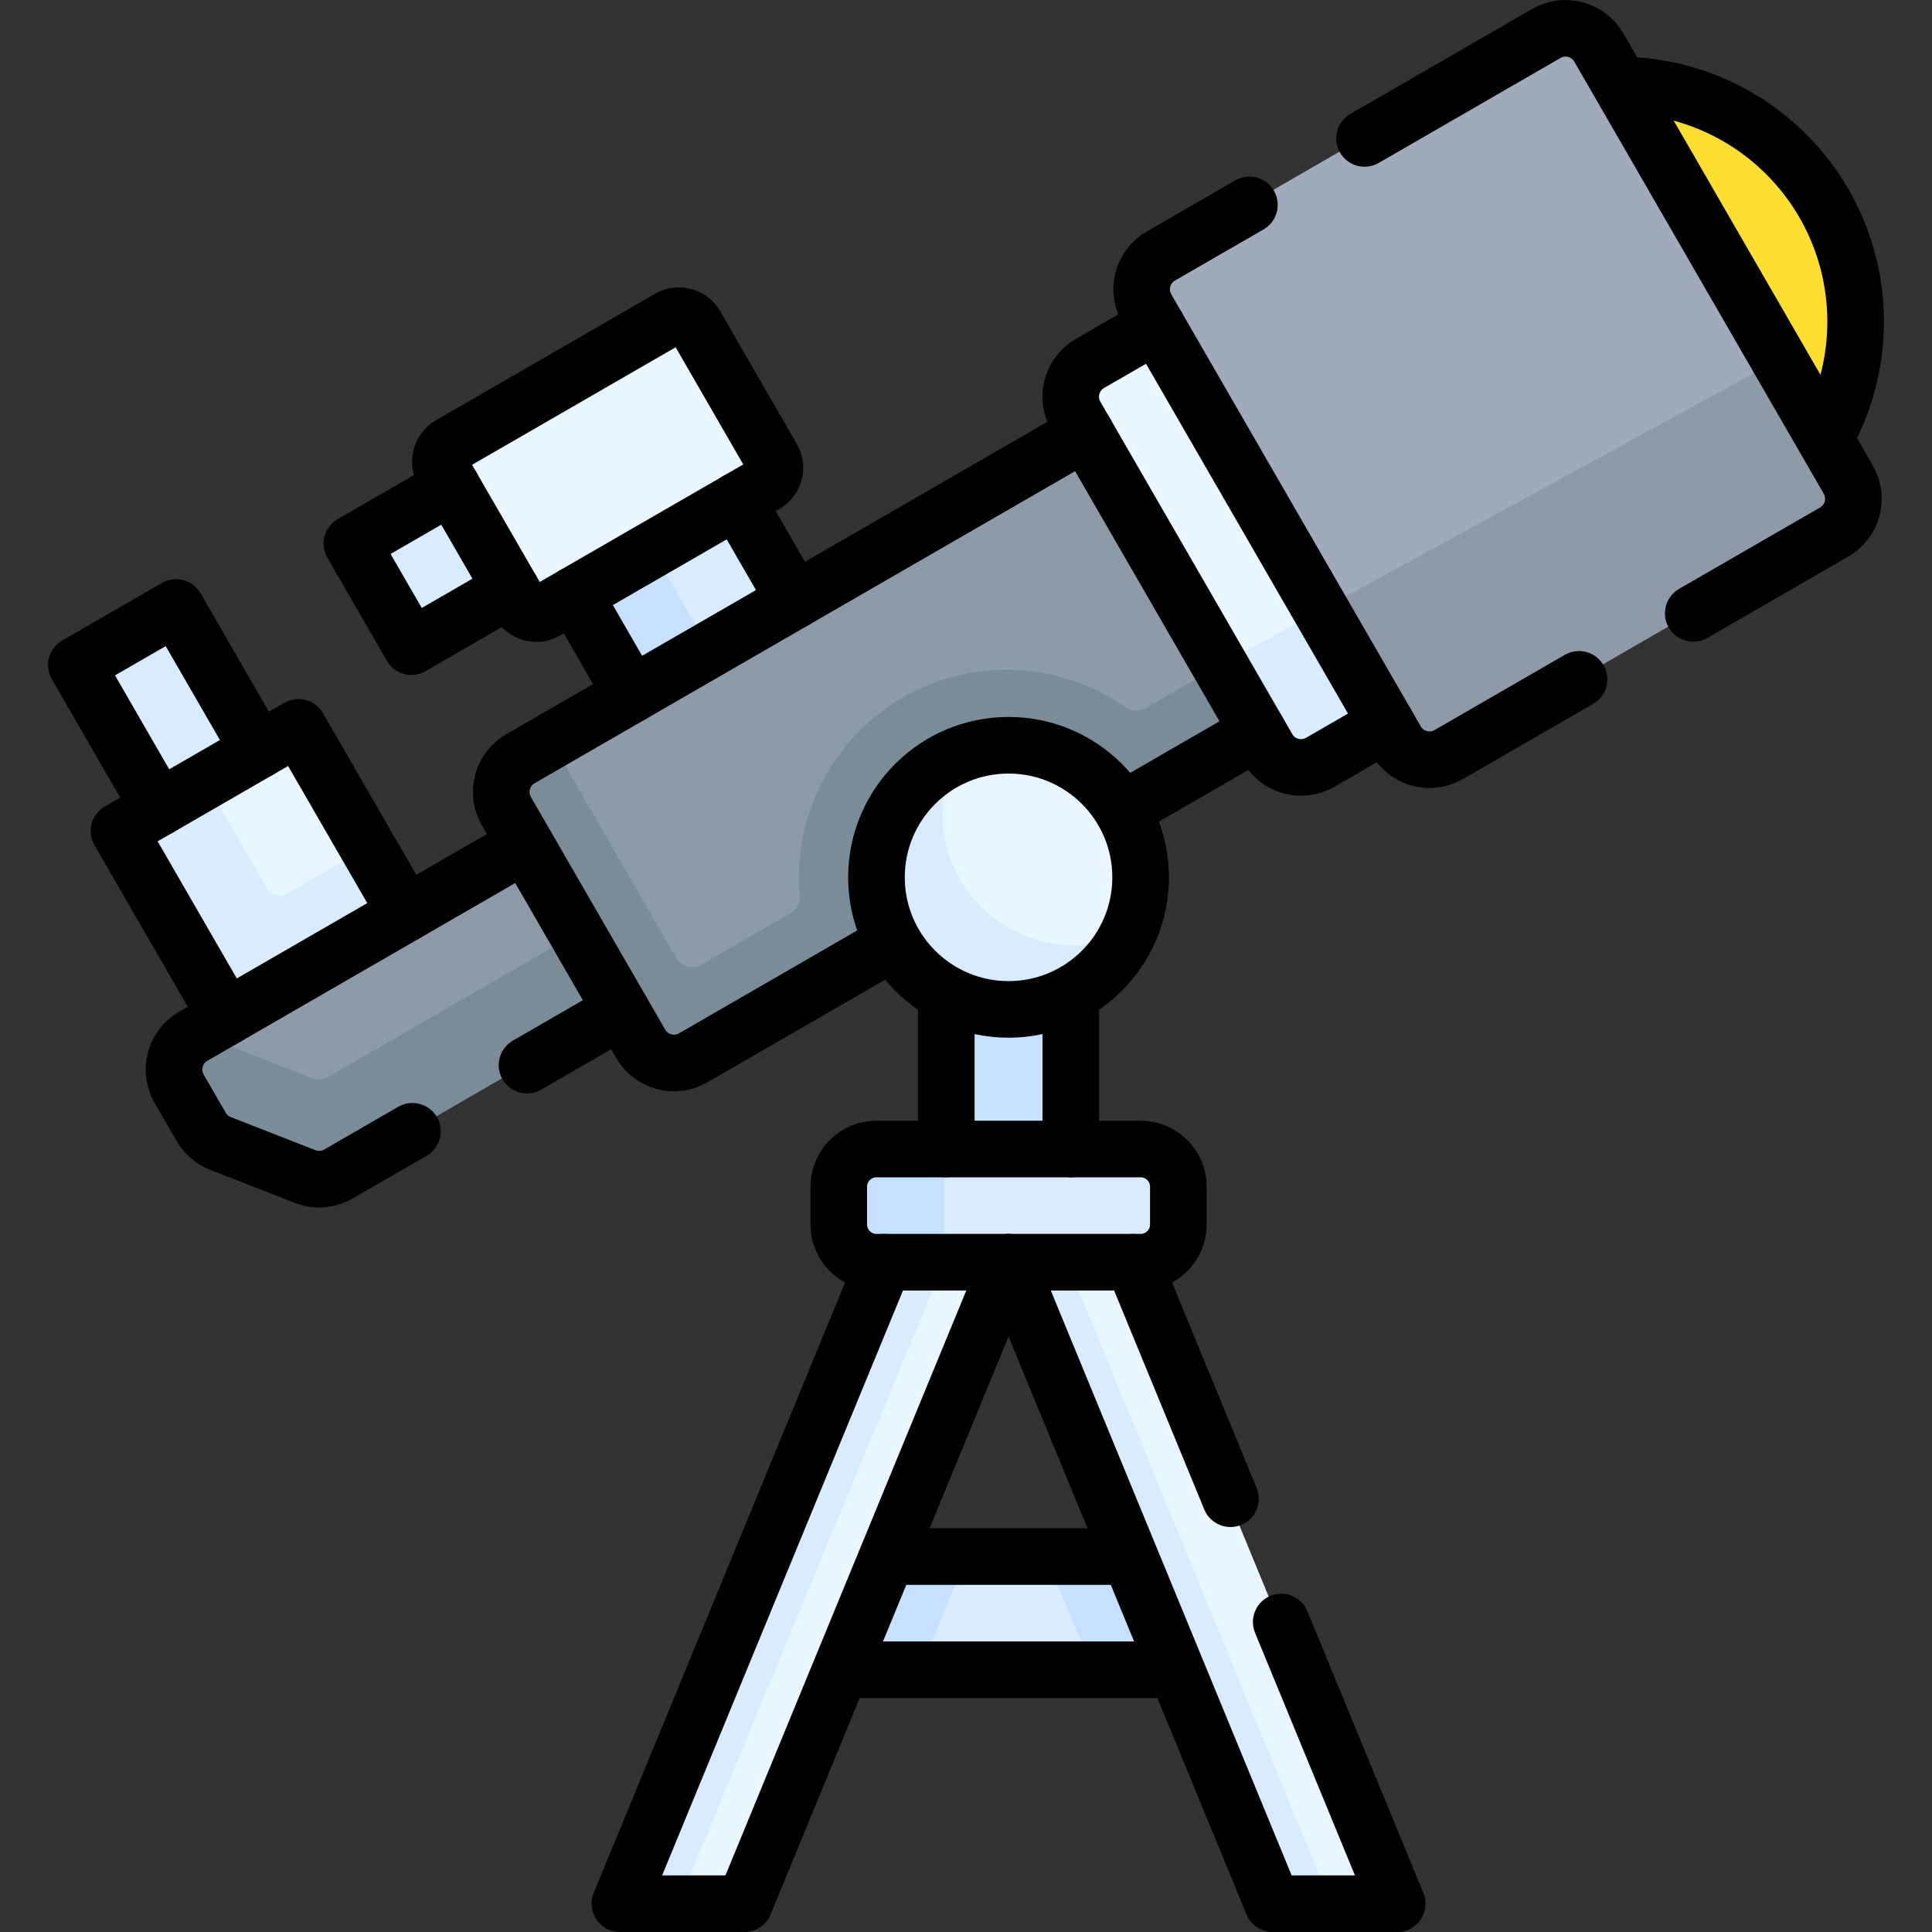 <?xml version="1.0" encoding="UTF-8"?>
<svg xmlns="http://www.w3.org/2000/svg" xmlns:xlink="http://www.w3.org/1999/xlink" version="1.1" id="Capa_1" x="0px" y="0px" viewBox="0 0 512 512" style="enable-background:new 0 0 512 512;" xml:space="preserve" width="512" height="512">
<rect x="0" y="0" width="512" height="512" fill="#333333" stroke="none"/>
<g>
	<g>
		<polygon style="fill:#D8ECFE;" points="320.225,442.5 298.725,439.596 289.57,442.5 243.88,442.5 231.514,439.979 213.225,442.5 &#10;&#9;&#9;&#9;213.225,412.5 241.343,416.489 256.23,412.5 277.22,412.5 293.811,416.617 320.225,412.5 &#9;&#9;"/>
		<polygon style="fill:#C5E1FF;" points="213.23,412.5 256.23,412.5 243.88,442.5 213.23,442.5 &#9;&#9;"/>
		<polygon style="fill:#C5E1FF;" points="320.23,412.5 320.23,442.5 289.57,442.5 277.22,412.5 &#9;&#9;"/>
		<path style="fill:#E8F6FF;" d="M192.037,504.5H179.73l-8.506-1.528c-2.135,0-3.587-2.168-2.774-4.142l69.319-164.33l15.447-5.883&#10;&#9;&#9;&#9;l13.509,5.883L198.51,500.165C197.43,502.788,194.874,504.5,192.037,504.5z"/>
		<path style="fill:#E8F6FF;" d="M343.178,502.654l9.552,1.846h12.516c2.135,0,3.587-2.168,2.774-4.142L299.725,334.5l-14.509-4.777&#10;&#9;&#9;&#9;l-14.632,4.777l66.121,163.819C337.785,500.942,340.341,502.654,343.178,502.654z"/>
		<path style="fill:#D8ECFE;" d="M250.23,334.5l-70.5,170H168.2c-2.13,0-3.58-2.17-2.77-4.14l68.3-165.86l8.422-3.84L250.23,334.5z"/>
		<path style="fill:#D8ECFE;" d="M352.73,504.5h-11.32c-2.83,0-5.39-1.71-6.47-4.33l-60.21-146.24l-8-19.43l8.273-4.777l7.727,4.777&#10;&#9;&#9;&#9;L352.73,504.5z"/>
		<path style="fill:#D8ECFE;" d="M138.129,154.243l-27.058,15.622c-1.435,0.828-3.27,0.337-4.098-1.098l-12.765-22.109&#10;&#9;&#9;&#9;c-0.828-1.435-0.337-3.27,1.098-4.098l27.058-15.622c1.435-0.828,3.27-0.337,4.098,1.098l12.765,22.109&#10;&#9;&#9;&#9;C140.056,151.579,139.564,153.414,138.129,154.243z"/>
		
			<rect x="164.532" y="131.875" transform="matrix(0.866 -0.5 0.5 0.866 -53.264 113.322)" style="fill:#D8ECFE;" width="40.594" height="48.358"/>
		
			<rect x="157.621" y="140.56" transform="matrix(0.866 -0.5 0.5 0.866 -59.626 106.969)" style="fill:#C5E1FF;" width="24.319" height="48.359"/>
		<path style="fill:#D8ECFE;" d="M72.398,206.52l-26.424,15.256l-24.791-42.94c-0.828-1.435-0.337-3.27,1.098-4.098l21.228-12.256&#10;&#9;&#9;&#9;c1.435-0.828,3.27-0.337,4.098,1.098L72.398,206.52z"/>
		<path style="fill:#E8F6FF;" d="M110.631,248.332l-45.15,26.067l-30.47-51.386c-0.828-1.435-0.337-3.27,1.098-4.098l18.098-12.109&#10;&#9;&#9;&#9;l21.738-12.551c1.435-0.828,3.27-0.337,4.098,1.098l16.977,29.407l1.897,10.063L110.631,248.332z"/>
		<rect x="250.225" y="253.5" style="fill:#C5E1FF;" width="33" height="59"/>
		<path style="fill:#8D9BA8;" d="M330.677,190.091l-145.632,85.334c-4.865,2.809-11.085,1.142-13.893-3.723l-34.49-56.66&#10;&#9;&#9;&#9;c-2.809-4.865-1.142-11.085,3.723-13.893l5.493-4.991l141.227-81.538l37.174,42.507L330.677,190.091z"/>
		<path style="fill:#E8F6FF;" d="M176.839,84.33l-58.133,33.563c-2.432,1.404-3.266,4.514-1.861,6.947l20.341,35.232&#10;&#9;&#9;&#9;c1.404,2.432,4.514,3.266,6.947,1.861l58.133-33.563c2.432-1.404,3.266-4.514,1.861-6.947l-20.341-35.232&#10;&#9;&#9;&#9;C182.382,83.759,179.271,82.925,176.839,84.33z"/>
		<path style="fill:#D8ECFE;" d="M97.021,224.76l-20.873,12.051c-1.913,1.105-4.36,0.449-5.464-1.464L54.21,206.81l-20.63,11.91&#10;&#9;&#9;&#9;c-1.44,0.82-1.93,2.66-1.1,4.09l16.981,29.41l-0.001,0l13.61,23.57l47.56-27.46L97.021,224.76z"/>
		<path style="fill:#8D9BA8;" d="M89.321,306.59l72.528-42.774l-2.251-21.497l-19.385-19.402l-88.094,50.862l-0.265,2.497&#10;&#9;&#9;&#9;c0,0-3.292,5.221-0.483,10.085l5.844,10.122c1.155,2,2.956,3.548,5.107,4.388l18.213,6.383&#10;&#9;&#9;&#9;C83.413,308.38,86.646,308.135,89.321,306.59z"/>
		<path style="fill:#7A8C98;" d="M164.16,267.81l-75.04,43.33c-2.68,1.54-5.91,1.79-8.79,0.66l-22.45-8.77&#10;&#9;&#9;&#9;c-2.15-0.84-3.95-2.39-5.11-4.39l-5.84-10.12c-2.81-4.86-1.14-11.09,3.72-13.89l1.469-0.851L82.65,285.71&#10;&#9;&#9;&#9;c1.41,0.55,3,0.43,4.32-0.33l65.5-37.82l17.597,5.568L164.16,267.81z"/>
		<path style="fill:#D8ECFE;" d="M301.725,334.5H250.23l-16.865-1.372c-5.523,0-10-4.477-10-10v-7.511c0-5.523,4.477-10,10-10&#10;&#9;&#9;&#9;l16.865-1.117h51.495c5.523,0,10,4.477,10,10v10C311.725,330.023,307.248,334.5,301.725,334.5z"/>
		<path style="fill:#C5E1FF;" d="M250.23,304.5v30h-18.5c-5.53,0-10-4.48-10-10v-10c0-5.52,4.47-10,10-10H250.23z"/>
		<path style="fill:#7A8C98;" d="M277.363,225.938l55.507-32.048l1.282-11.262l-11.282-6.058l-19.263,11.122&#10;&#9;&#9;&#9;c-1.698,0.98-3.798,0.859-5.403-0.265c-8.924-6.252-19.779-9.927-31.474-9.927c-30.33,0-55,24.67-55,55&#10;&#9;&#9;&#9;c0,1.606,0.072,3.195,0.209,4.765c0.17,1.943-0.782,3.808-2.471,4.783L185.98,255.61c-2.391,1.381-5.449,0.562-6.83-1.83&#10;&#9;&#9;&#9;l-33.27-57.62l-8.51,4.91c-4.87,2.81-6.53,9.03-3.72,13.89l35.59,61.66c2.81,4.87,9.03,6.53,13.9,3.72l35.788-20.663&#10;&#9;&#9;&#9;c0.001,0.001,0.001,0.002,0.002,0.003L277.363,225.938z"/>
		<path style="fill:#E8F6FF;" d="M301.725,232.5c0-19.33-15.67-35-35-35c-4.776,0-9.328,0.957-13.476,2.688&#10;&#9;&#9;&#9;c0,0-8.602,6.31-12.289,11.067c-4.588,5.92-4.981,12.696-4.981,20.766c0,19.33,11.415,33.021,30.745,33.021&#10;&#9;&#9;&#9;c7.684,0,14.25-1.93,20.023-6.128c4.625-3.363,11.46-11.106,11.46-11.106C300.461,243.185,301.725,237.99,301.725,232.5z"/>
		<path style="fill:#D8ECFE;" d="M298.21,247.81c-5.68,11.66-17.64,19.69-31.48,19.69c-19.33,0-35-15.67-35-35&#10;&#9;&#9;&#9;c0-14.55,8.879-27.032,21.519-32.312c-2.26,4.63-3.519,9.822-3.519,15.312c0,19.33,15.67,35,35,35&#10;&#9;&#9;&#9;C289.51,250.5,294.06,249.54,298.21,247.81z"/>
		<path style="fill:#E8F6FF;" d="M366.926,191.849l-16.094,6.83c-4.865,2.809-11.085,1.142-13.893-3.723l-14.101-18.446&#10;&#9;&#9;&#9;l-38.275-66.295c-2.809-4.865-1.142-11.085,3.723-13.893l17.616-10.171l36.675,45.988L366.926,191.849z"/>
		<path style="fill:#D8ECFE;" d="M366.93,191.85l-17.62,10.17c-4.86,2.81-11.08,1.14-13.89-3.72l-2.55-4.41l-10.03-17.38&#10;&#9;&#9;&#9;l26.779-14.639l20.405,9.768L366.93,191.85z"/>
		<path style="fill:#FEDF30;" d="M488.479,66.91C488.479,66.91,488.479,66.91,488.479,66.91c-1.374-4.492-3.263-8.862-5.664-13.021&#10;&#9;&#9;&#9;l0,0C471.6,34.436,451.052,22.849,428.1,22.37l13.542,51.609l41.238,42.781C491.05,101.95,493.685,84.166,488.479,66.91z"/>
		<path style="fill:#9FABBA;" d="M477.738,123.018l-6.717-27.519L423.15,12.587c-2.809-4.865-9.029-6.531-13.894-3.723L315.59,62.94&#10;&#9;&#9;&#9;l-8.51,4.91c-4.86,2.81-6.53,9.03-3.72,13.9l46.26,80.12l20.405,21.953c2.81,4.87,9.03,6.53,13.89,3.73l90.104-50.635&#10;&#9;&#9;&#9;C478.878,134.108,480.548,127.888,477.738,123.018z"/>
		<path style="fill:#8D9BA8;" d="M485.54,140.99l-102.18,58.99c-4.86,2.8-11.08,1.14-13.89-3.73l-2.54-4.4l-17.31-29.98l121.4-66.37&#10;&#9;&#9;&#9;l2.16,3.74l16.08,27.85C492.07,131.96,490.4,138.18,485.54,140.99z"/>
	</g>
	<g>
		<g>
			<path style="fill:none;stroke:#000000;stroke-width:15;stroke-linecap:round;stroke-linejoin:round;stroke-miterlimit:10;" d="&#10;&#9;&#9;&#9;&#9;M361.621,36.684l48.185-27.82c4.865-2.809,11.085-1.142,13.893,3.723l66.11,114.505c2.809,4.865,1.142,11.085-3.723,13.893&#10;&#9;&#9;&#9;&#9;l-37.355,21.567"/>
			<path style="fill:none;stroke:#000000;stroke-width:15;stroke-linecap:round;stroke-linejoin:round;stroke-miterlimit:10;" d="&#10;&#9;&#9;&#9;&#9;M418.454,180.034l-34.541,19.942c-4.865,2.809-11.085,1.142-13.893-3.723L303.91,81.748c-2.809-4.865-1.142-11.085,3.723-13.893&#10;&#9;&#9;&#9;&#9;l23.473-13.552"/>
			<path style="fill:none;stroke:#000000;stroke-width:15;stroke-linecap:round;stroke-linejoin:round;stroke-miterlimit:10;" d="&#10;&#9;&#9;&#9;&#9;M236.685,249.746l-52.998,30.598c-4.865,2.809-11.085,1.142-13.893-3.723l-35.597-61.657c-2.809-4.865-1.142-11.085,3.723-13.893&#10;&#9;&#9;&#9;&#9;l149.738-86.451"/>
			
				<line style="fill:none;stroke:#000000;stroke-width:15;stroke-linecap:round;stroke-linejoin:round;stroke-miterlimit:10;" x1="333.424" y1="193.893" x2="297.582" y2="214.587"/>
			<path style="fill:none;stroke:#000000;stroke-width:15;stroke-linecap:round;stroke-linejoin:round;stroke-miterlimit:10;" d="&#10;&#9;&#9;&#9;&#9;M367.477,191.849L349.86,202.02c-4.865,2.809-11.085,1.142-13.893-3.723l-23.007-39.85l-27.846-48.231&#10;&#9;&#9;&#9;&#9;c-2.809-4.865-1.142-11.085,3.723-13.893l17.616-10.171"/>
			<path style="fill:none;stroke:#000000;stroke-width:15;stroke-linecap:round;stroke-linejoin:round;stroke-miterlimit:10;" d="&#10;&#9;&#9;&#9;&#9;M177.389,84.33l-58.133,33.563c-2.432,1.404-3.266,4.514-1.861,6.947l20.341,35.232c1.404,2.432,4.514,3.266,6.947,1.861&#10;&#9;&#9;&#9;&#9;l58.133-33.563c2.432-1.404,3.266-4.514,1.861-6.947l-20.341-35.232C182.932,83.759,179.822,82.925,177.389,84.33z"/>
			
				<line style="fill:none;stroke:#000000;stroke-width:15;stroke-linecap:round;stroke-linejoin:round;stroke-miterlimit:10;" x1="139.663" y1="282.273" x2="164.708" y2="267.813"/>
			<path style="fill:none;stroke:#000000;stroke-width:15;stroke-linecap:round;stroke-linejoin:round;stroke-miterlimit:10;" d="&#10;&#9;&#9;&#9;&#9;M139.281,223.773L51.2,274.626c-4.865,2.809-6.531,9.029-3.723,13.893l5.844,10.122c1.155,2,2.956,3.548,5.107,4.388&#10;&#9;&#9;&#9;&#9;l22.453,8.772c2.878,1.124,6.111,0.88,8.787-0.665l19.634-11.336"/>
			
				<polyline style="fill:none;stroke:#000000;stroke-width:15;stroke-linecap:round;stroke-linejoin:round;stroke-miterlimit:10;" points="&#10;&#9;&#9;&#9;&#9;60.008,269.541 31.53,220.216 79.094,192.755 107.572,242.08 &#9;&#9;&#9;"/>
			
				<polyline style="fill:none;stroke:#000000;stroke-width:15;stroke-linecap:round;stroke-linejoin:round;stroke-miterlimit:10;" points="&#10;&#9;&#9;&#9;&#9;42.1,214.113 20.233,176.238 46.657,160.982 68.524,198.857 &#9;&#9;&#9;"/>
			
				<polyline style="fill:none;stroke:#000000;stroke-width:15;stroke-linecap:round;stroke-linejoin:round;stroke-miterlimit:10;" points="&#10;&#9;&#9;&#9;&#9;135.447,156.109 109.023,171.365 93.259,144.06 119.683,128.803 &#9;&#9;&#9;"/>
			
				<line style="fill:none;stroke:#000000;stroke-width:15;stroke-linecap:round;stroke-linejoin:round;stroke-miterlimit:10;" x1="167.426" y1="184.035" x2="152.169" y2="157.611"/>
			
				<line style="fill:none;stroke:#000000;stroke-width:15;stroke-linecap:round;stroke-linejoin:round;stroke-miterlimit:10;" x1="195.329" y1="132.693" x2="210.585" y2="159.117"/>
			<path style="fill:none;stroke:#000000;stroke-width:15;stroke-linecap:round;stroke-linejoin:round;stroke-miterlimit:10;" d="&#10;&#9;&#9;&#9;&#9;M429.988,22.462l3.101,0.2c20.925,1.35,39.791,13.068,50.275,31.227l0,0c10.484,18.159,11.199,40.357,1.905,59.153l-1.377,2.786"/>
		</g>
		<path style="fill:none;stroke:#000000;stroke-width:15;stroke-linecap:round;stroke-linejoin:round;stroke-miterlimit:10;" d="&#10;&#9;&#9;&#9;M302.275,334.5h-70c-5.523,0-10-4.477-10-10v-10c0-5.523,4.477-10,10-10h70c5.523,0,10,4.477,10,10v10&#10;&#9;&#9;&#9;C312.275,330.023,307.798,334.5,302.275,334.5z"/>
		
			<line style="fill:none;stroke:#000000;stroke-width:15;stroke-linecap:round;stroke-linejoin:round;stroke-miterlimit:10;" x1="311.275" y1="442.5" x2="223.275" y2="442.5"/>
		
			<line style="fill:none;stroke:#000000;stroke-width:15;stroke-linecap:round;stroke-linejoin:round;stroke-miterlimit:10;" x1="235.255" y1="412.5" x2="299.255" y2="412.5"/>
		<g>
			
				<polyline style="fill:none;stroke:#000000;stroke-width:15;stroke-linecap:round;stroke-linejoin:round;stroke-miterlimit:10;" points="&#10;&#9;&#9;&#9;&#9;267.275,334.5 197.275,504.5 164.275,504.5 234.275,334.5 &#9;&#9;&#9;"/>
			
				<line style="fill:none;stroke:#000000;stroke-width:15;stroke-linecap:round;stroke-linejoin:round;stroke-miterlimit:10;" x1="326.082" y1="397.173" x2="300.275" y2="334.5"/>
			
				<polyline style="fill:none;stroke:#000000;stroke-width:15;stroke-linecap:round;stroke-linejoin:round;stroke-miterlimit:10;" points="&#10;&#9;&#9;&#9;&#9;267.275,334.5 337.275,504.5 370.275,504.5 339.537,429.85 &#9;&#9;&#9;"/>
		</g>
		
			<line style="fill:none;stroke:#000000;stroke-width:15;stroke-linecap:round;stroke-linejoin:round;stroke-miterlimit:10;" x1="283.775" y1="263.527" x2="283.775" y2="304.5"/>
		
			<line style="fill:none;stroke:#000000;stroke-width:15;stroke-linecap:round;stroke-linejoin:round;stroke-miterlimit:10;" x1="250.775" y1="304.5" x2="250.775" y2="263.527"/>
		
			<circle style="fill:none;stroke:#000000;stroke-width:15;stroke-linecap:round;stroke-linejoin:round;stroke-miterlimit:10;" cx="267.275" cy="232.5" r="35"/>
	</g>
</g>















</svg>
